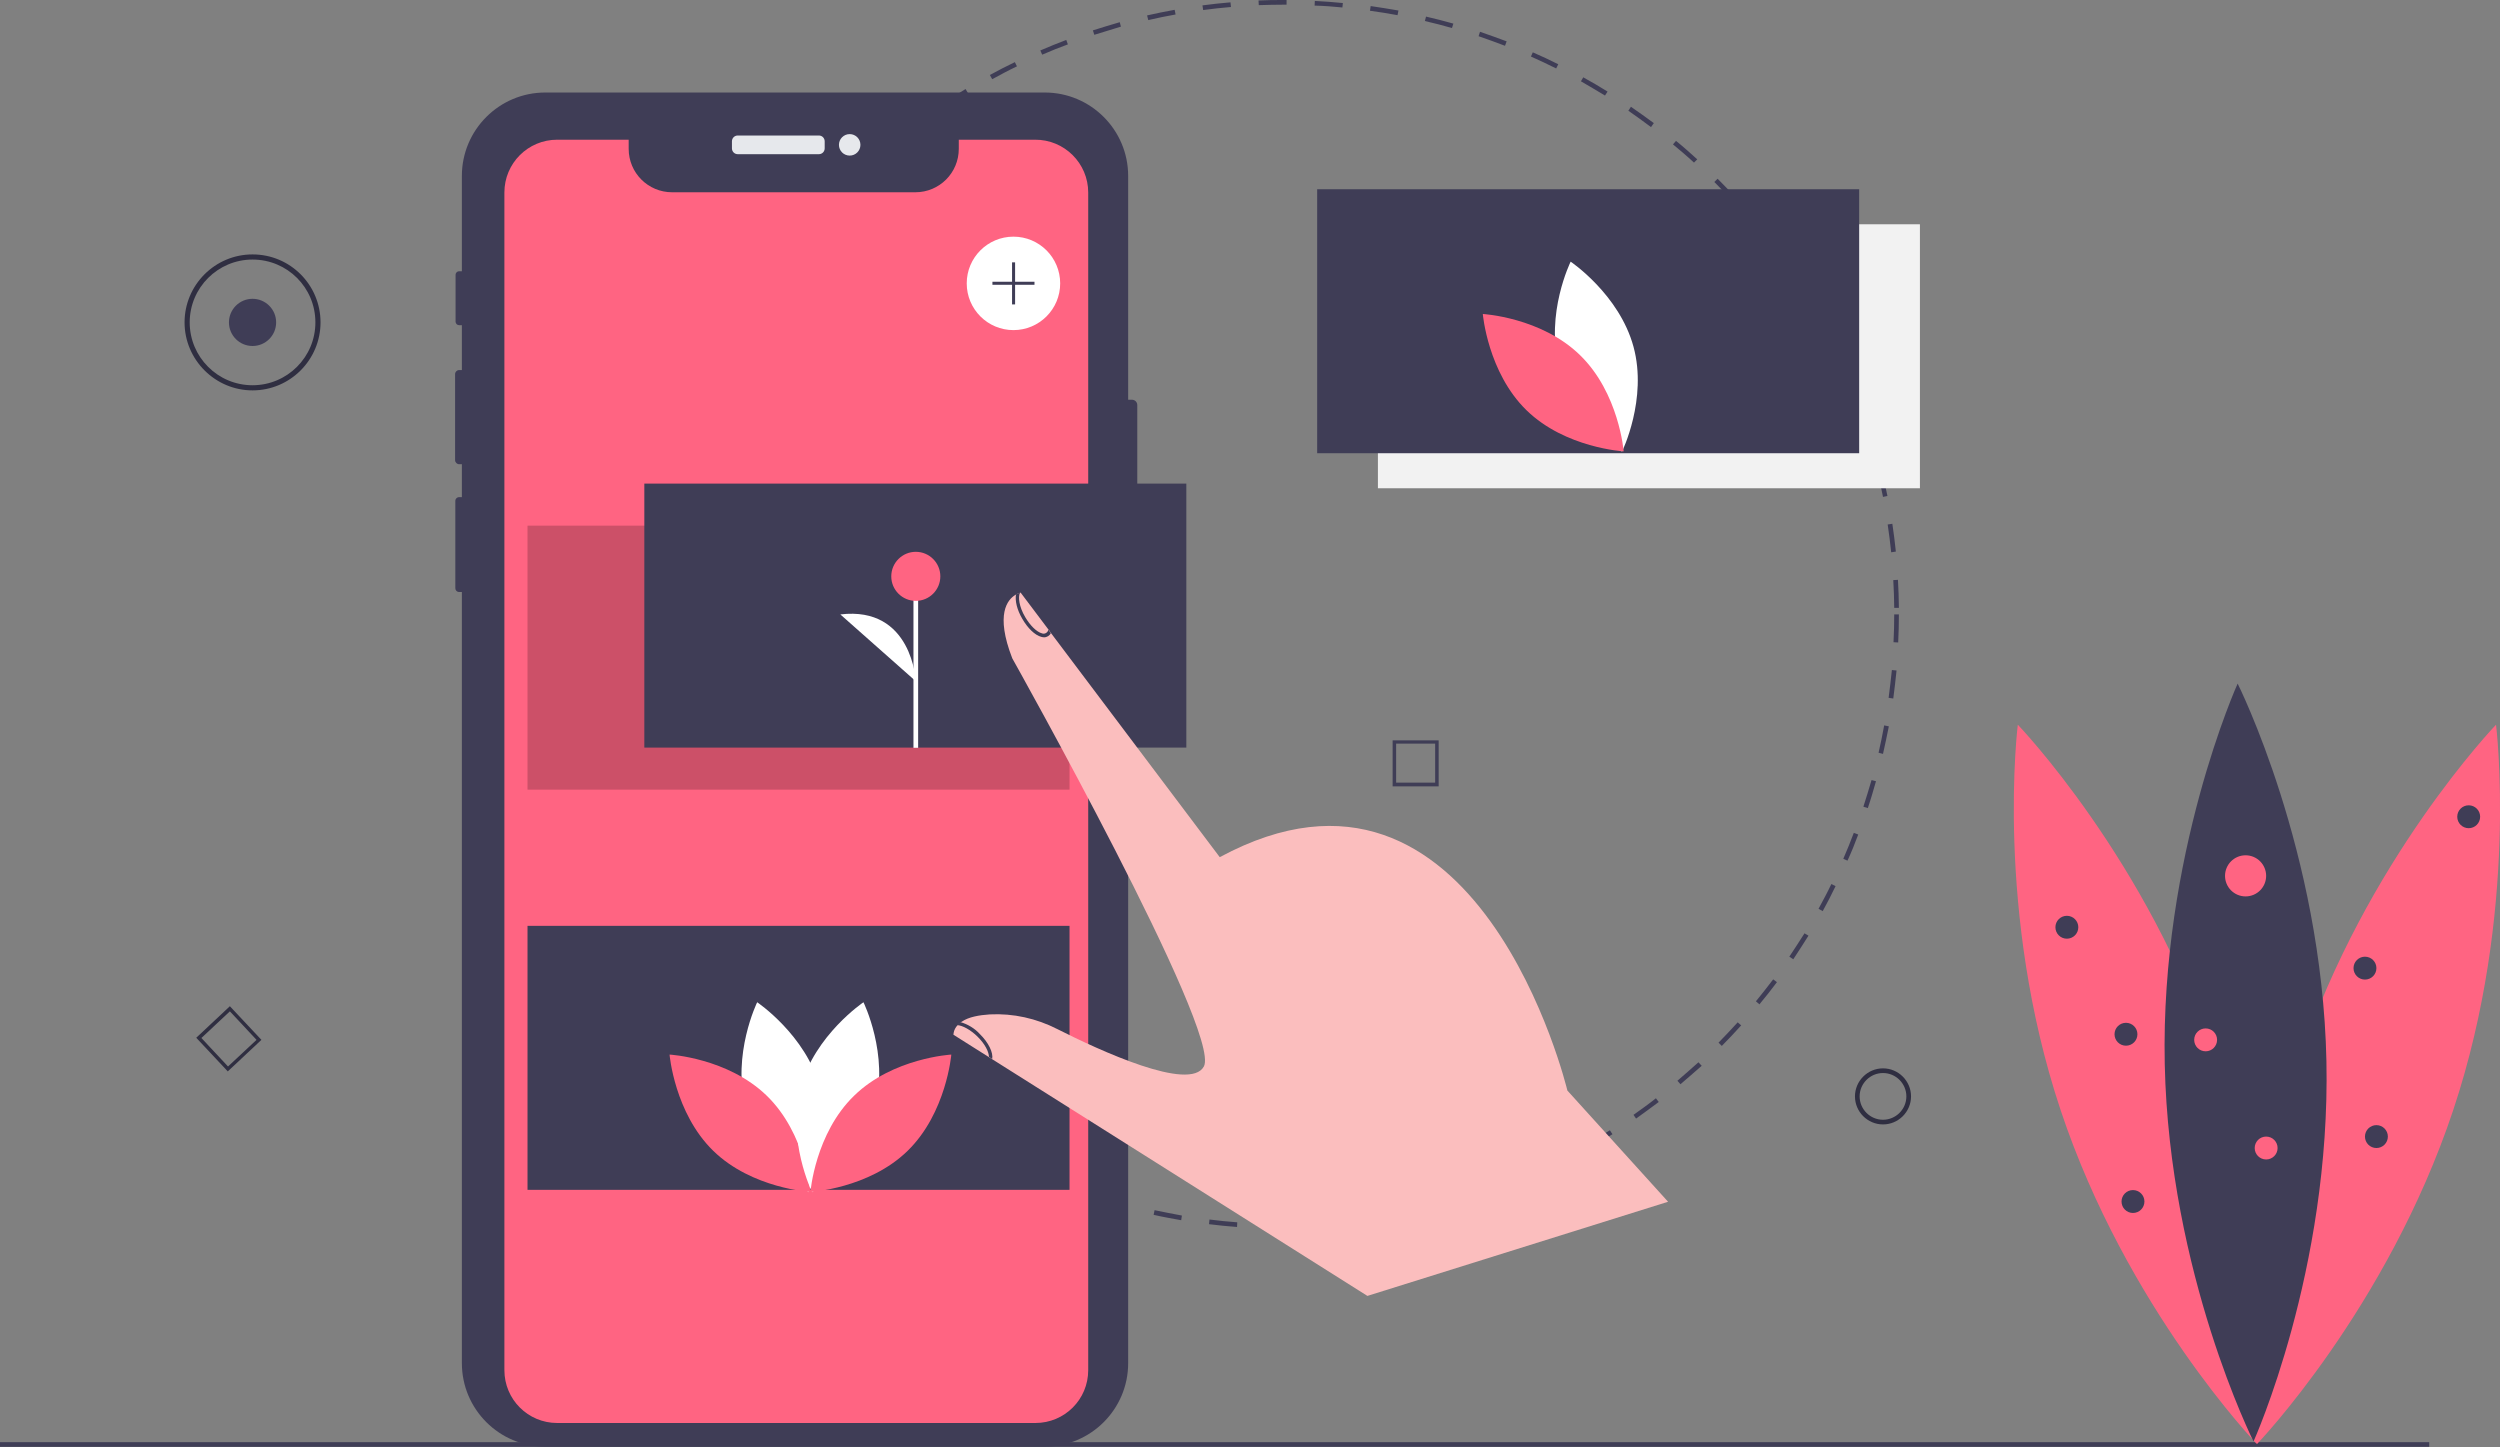 <?xml version="1.0" encoding="utf-8"?>
<!-- Generator: Adobe Illustrator 26.0.1, SVG Export Plug-In . SVG Version: 6.00 Build 0)  -->
<svg version="1.1" id="Layer_1" xmlns="http://www.w3.org/2000/svg" xmlns:xlink="http://www.w3.org/1999/xlink" x="0px" y="0px"
	 viewBox="0 0 1070.1 619.4" style="enable-background:new 0 0 1070.1 619.4;" xml:space="preserve">
<rect x="0" y="0" width="1070.1" height="619.4" fill="#808080" stroke="none"/>
<style type="text/css">
	.st0{fill:#3F3D56;}
	.st1{fill:#2F2E41;}
	.st2{fill:#E6E8EC;}
	.st3{fill:#FF6482;}
	.st4{opacity:0.2;enable-background:new    ;}
	.st5{fill:#F2F2F2;}
	.st6{fill:#FFFFFF;}
	.st7{fill:#FBBEBE;}
</style>
<path class="st0" d="M549.8,526c-2.8,0-5.6,0-8.3-0.1l0.1-2c4,0.1,8,0.2,12,0.1l0,2C552.3,526,551.1,526,549.8,526z M565.6,525.5
	l-0.1-2c4-0.2,8-0.6,11.9-1l0.2,2C573.6,525,569.6,525.3,565.6,525.5z M529.5,525.2c-4-0.3-8-0.7-12-1.2l0.2-2
	c3.9,0.5,7.9,0.9,11.9,1.2L529.5,525.2z M589.5,523l-0.3-2c3.9-0.6,7.9-1.3,11.8-2.1l0.4,2C597.5,521.7,593.5,522.4,589.5,523z
	 M505.6,522.3c-3.9-0.7-7.9-1.4-11.8-2.3l0.4-2c3.9,0.8,7.8,1.6,11.7,2.3L505.6,522.3z M613.1,518.3l-0.5-1.9c3.9-1,7.7-2,11.5-3.1
	l0.6,1.9C620.9,516.3,617,517.4,613.1,518.3z M482,517.2c-3.9-1-7.8-2.2-11.6-3.4l0.6-1.9c3.8,1.2,7.6,2.3,11.5,3.3L482,517.2z
	 M636.2,511.5l-0.7-1.9c3.7-1.3,7.5-2.7,11.2-4.2l0.7,1.9C643.8,508.8,640,510.2,636.2,511.5z M459.1,509.9
	c-3.8-1.4-7.5-2.9-11.2-4.4l0.8-1.8c3.7,1.5,7.4,3,11.1,4.4L459.1,509.9z M658.5,502.5l-0.8-1.8c3.6-1.6,7.2-3.4,10.7-5.2l0.9,1.8
	C665.8,499.1,662.2,500.9,658.5,502.5z M436.8,500.6c-3.6-1.7-7.2-3.5-10.8-5.4l0.9-1.8c3.5,1.9,7.1,3.7,10.7,5.4L436.8,500.6z
	 M679.9,491.6l-1-1.7c3.4-2,6.9-4,10.2-6.1l1.1,1.7C686.9,487.5,683.4,489.6,679.9,491.6z M415.6,489.2c-3.4-2-6.9-4.2-10.2-6.4
	l1.1-1.7c3.3,2.2,6.7,4.3,10.1,6.4L415.6,489.2z M700.3,478.8l-1.1-1.6c3.2-2.3,6.5-4.6,9.6-7.1l1.2,1.6
	C706.8,474.1,703.5,476.5,700.3,478.8L700.3,478.8z M395.4,475.9c-3.2-2.3-6.5-4.8-9.6-7.3l1.2-1.6c3.1,2.5,6.3,4.9,9.5,7.2
	L395.4,475.9z M719.3,464.1l-1.3-1.5c3-2.6,6-5.2,9-7.9l1.4,1.5C725.4,458.8,722.4,461.5,719.3,464.1L719.3,464.1z M376.6,460.9
	c-3-2.6-6-5.4-8.9-8.1l1.4-1.4c2.9,2.7,5.8,5.5,8.8,8.1L376.6,460.9z M737,447.7l-1.4-1.4c2.8-2.8,5.5-5.8,8.2-8.7l1.5,1.3
	C742.6,441.9,739.8,444.9,737,447.7L737,447.7z M359.2,444.2c-2.8-2.9-5.5-5.9-8.1-8.9l1.5-1.3c2.6,3,5.3,6,8,8.8L359.2,444.2z
	 M753.1,429.9l-1.5-1.3c2.5-3.1,5-6.2,7.4-9.4l1.6,1.2C758.2,423.6,755.7,426.8,753.1,429.9z M343.5,426.1c-2.5-3.1-4.9-6.4-7.2-9.6
	l1.6-1.2c2.3,3.2,4.7,6.4,7.2,9.5L343.5,426.1z M767.6,410.6l-1.7-1.1c2.2-3.3,4.4-6.7,6.5-10l1.7,1
	C772,403.8,769.8,407.3,767.6,410.6L767.6,410.6z M329.4,406.5c-2.2-3.3-4.3-6.8-6.3-10.2l1.7-1c2,3.4,4.1,6.8,6.3,10.1L329.4,406.5
	z M780.2,390l-1.8-1c1.9-3.5,3.8-7,5.5-10.6l1.8,0.9C784,382.9,782.1,386.5,780.2,390z M317.2,385.8c-1.9-3.5-3.7-7.1-5.4-10.8
	l1.8-0.9c1.7,3.6,3.5,7.2,5.3,10.7L317.2,385.8z M790.8,368.4l-1.8-0.8c1.6-3.6,3.1-7.4,4.5-11.1l1.9,0.7
	C794,361,792.5,364.7,790.8,368.4L790.8,368.4z M306.9,364.1c-1.5-3.7-3-7.4-4.4-11.2l1.9-0.7c1.4,3.7,2.8,7.5,4.3,11.1L306.9,364.1
	z M799.5,345.9l-1.9-0.6c1.2-3.8,2.4-7.6,3.5-11.4l1.9,0.5C801.9,338.2,800.8,342.1,799.5,345.9L799.5,345.9z M298.7,341.5
	c-1.2-3.8-2.3-7.7-3.3-11.6l1.9-0.5c1,3.8,2.1,7.7,3.3,11.5L298.7,341.5z M806,322.7l-1.9-0.5c0.9-3.9,1.7-7.8,2.4-11.7l2,0.4
	C807.7,314.8,806.9,318.8,806,322.7L806,322.7z M292.6,318.2c-0.8-3.9-1.6-7.9-2.2-11.8l2-0.3c0.6,3.9,1.4,7.9,2.2,11.7L292.6,318.2
	z M810.4,299l-2-0.3c0.5-3.9,1-7.9,1.4-11.9l2,0.2C811.4,291,810.9,295.1,810.4,299L810.4,299z M288.7,294.4c-0.5-4-0.9-8-1.2-12
	l2-0.1c0.3,4,0.7,8,1.1,11.9L288.7,294.4z M812.5,275l-2-0.1c0.2-4,0.3-8,0.3-11.9h2C812.8,267,812.7,271,812.5,275L812.5,275z
	 M286.9,270.4c-0.1-2.5-0.1-5-0.1-7.4c0-1.5,0-3.1,0-4.6l2,0c0,1.5,0,3,0,4.6c0,2.5,0,4.9,0.1,7.4L286.9,270.4z M810.8,260.2
	c0-4-0.2-8-0.4-11.9l2-0.1c0.2,4,0.4,8,0.4,12L810.8,260.2z M289.3,246.5l-2-0.1c0.2-4,0.6-8,1-12l2,0.2
	C289.9,238.5,289.6,242.5,289.3,246.5z M809.5,236.4c-0.4-3.9-0.9-7.9-1.5-11.9l2-0.3c0.6,4,1.1,8,1.5,11.9L809.5,236.4z
	 M291.9,222.7l-2-0.3c0.6-4,1.3-7.9,2.1-11.9l2,0.4C293.2,214.9,292.5,218.8,291.9,222.7z M806,212.7c-0.8-3.9-1.6-7.8-2.6-11.7
	l1.9-0.5c0.9,3.9,1.8,7.8,2.6,11.8L806,212.7z M296.6,199.3l-1.9-0.5c1-3.9,2-7.8,3.2-11.6l1.9,0.6
	C298.7,191.6,297.6,195.5,296.6,199.3z M800.3,189.5c-1.1-3.8-2.3-7.6-3.6-11.4l1.9-0.7c1.3,3.8,2.5,7.6,3.7,11.5L800.3,189.5z
	 M303.5,176.4l-1.9-0.7c1.3-3.8,2.8-7.6,4.3-11.3l1.9,0.8C306.3,168.9,304.8,172.7,303.5,176.4z M792.6,166.9c-1.5-3.7-3-7.4-4.6-11
	l1.8-0.8c1.6,3.6,3.2,7.4,4.7,11.1L792.6,166.9z M312.5,154.2l-1.8-0.8c1.7-3.6,3.4-7.3,5.3-10.8l1.8,0.9
	C315.9,147,314.2,150.6,312.5,154.2z M782.8,145.2c-1.8-3.5-3.7-7.1-5.6-10.5l1.7-1c2,3.5,3.9,7,5.7,10.6L782.8,145.2z M323.5,132.9
	l-1.7-1c2-3.5,4.1-6.9,6.3-10.3l1.7,1.1C327.6,126.1,325.5,129.5,323.5,132.9z M771,124.4c-2.1-3.4-4.3-6.7-6.6-10l1.6-1.1
	c2.3,3.3,4.5,6.6,6.6,10L771,124.4z M336.4,112.8l-1.6-1.2c2.3-3.3,4.7-6.5,7.2-9.7l1.6,1.2C341,106.3,338.6,109.5,336.4,112.8z
	 M757.4,104.8c-2.4-3.2-4.9-6.3-7.5-9.3l1.5-1.3c2.6,3.1,5.1,6.2,7.5,9.4L757.4,104.8z M351,93.9l-1.5-1.3c2.6-3,5.3-6.1,8-9L359,85
	C356.3,87.9,353.6,90.9,351,93.9z M742.1,86.5c-2.7-2.9-5.5-5.8-8.3-8.6l1.4-1.4c2.8,2.8,5.6,5.7,8.3,8.7L742.1,86.5z M367.3,76.4
	l-1.4-1.4c2.9-2.8,5.8-5.6,8.8-8.2l1.3,1.5C373.1,70.9,370.2,73.6,367.3,76.4L367.3,76.4z M725.1,69.6c-2.9-2.7-6-5.3-9-7.8l1.3-1.5
	c3.1,2.5,6.1,5.2,9.1,7.9L725.1,69.6z M385.1,60.5l-1.3-1.6c3.1-2.5,6.3-5,9.5-7.4l1.2,1.6C391.4,55.5,388.2,58,385.1,60.5
	L385.1,60.5z M706.7,54.4c-3.2-2.4-6.4-4.7-9.7-7l1.1-1.7c3.3,2.3,6.6,4.6,9.8,7L706.7,54.4z M404.3,46.3l-1.1-1.7
	c3.3-2.2,6.7-4.4,10.1-6.5l1,1.7C411,41.9,407.6,44.1,404.3,46.3L404.3,46.3z M687,40.9c-3.4-2.1-6.9-4.1-10.3-6.1l1-1.7
	c3.5,1.9,7,4,10.4,6.1L687,40.9z M424.7,33.9l-1-1.8c3.5-1.9,7.1-3.8,10.7-5.5l0.9,1.8C431.7,30.1,428.2,32,424.7,33.9z M666.1,29.3
	c-3.6-1.8-7.2-3.5-10.8-5.1l0.8-1.8c3.7,1.6,7.3,3.3,10.9,5.1L666.1,29.3z M446.1,23.4l-0.8-1.8c3.7-1.6,7.4-3.1,11.1-4.5l0.7,1.9
	C453.5,20.3,449.8,21.8,446.1,23.4L446.1,23.4z M644.2,19.6c-3.7-1.4-7.5-2.8-11.3-4.1l0.6-1.9c3.8,1.3,7.6,2.7,11.4,4.1L644.2,19.6
	z M468.4,14.9l-0.6-1.9c3.8-1.2,7.7-2.4,11.5-3.5l0.5,1.9C476.1,12.5,472.2,13.7,468.4,14.9L468.4,14.9z M621.5,12
	c-3.8-1.1-7.7-2.1-11.6-3l0.5-1.9c3.9,0.9,7.8,1.9,11.7,3L621.5,12z M491.5,8.6L491,6.6c3.9-0.9,7.9-1.7,11.8-2.4l0.4,2
	C499.3,6.9,495.3,7.7,491.5,8.6z M598.2,6.5c-3.9-0.7-7.9-1.4-11.8-1.9l0.3-2c4,0.6,8,1.2,11.9,1.9L598.2,6.5z M515,4.3l-0.3-2
	c4-0.5,8-1,12-1.3l0.2,2C522.9,3.3,518.9,3.8,515,4.3L515,4.3z M574.6,3.2c-3.9-0.4-7.9-0.7-11.9-0.8l0.1-2c4,0.2,8,0.5,12,0.9
	L574.6,3.2z M538.8,2.2l-0.1-2c3.7-0.2,7.4-0.2,11.1-0.2l0.9,0l0,2l-0.9,0C546.1,2,542.4,2.1,538.8,2.2L538.8,2.2z"/>
<path class="st1" d="M806,481.3c-6.6,0-12-5.4-12-12s5.4-12,12-12s12,5.4,12,12C818,475.9,812.6,481.3,806,481.3z M806,459.3
	c-5.5,0-10,4.5-10,10s4.5,10,10,10s10-4.5,10-10C816,463.8,811.5,459.3,806,459.3z"/>
<path class="st0" d="M486.8,173.4v65.7c0,1.3-1,2.3-2.3,2.3h-1.6v342.1c0,19.7-16,35.7-35.7,35.7H233.4c-19.7,0-35.7-16-35.7-35.7
	c0,0,0,0,0,0V253.4h-1.2c-0.9,0-1.6-0.7-1.6-1.6v-37.4c0-0.9,0.7-1.6,1.6-1.6c0,0,0,0,0,0h1.2v-14.1h-1.2c-0.9,0-1.7-0.8-1.7-1.7
	v-36.9c0-0.9,0.8-1.7,1.7-1.7h1.2v-19.2h-1.2c-0.8,0-1.5-0.7-1.5-1.5c0,0,0,0,0,0v-20.1c0-0.8,0.7-1.5,1.5-1.5h1.2V75.3
	c0-19.7,16-35.7,35.7-35.7h213.8c19.7,0,35.7,16,35.7,35.7v95.8h1.6C485.8,171.1,486.8,172.1,486.8,173.4z"/>
<path class="st2" d="M315.8,58h34.7c1.4,0,2.5,1.1,2.5,2.5v3c0,1.4-1.1,2.5-2.5,2.5h-34.7c-1.4,0-2.5-1.1-2.5-2.5v-3
	C313.3,59.1,314.4,58,315.8,58z"/>
<circle class="st2" cx="363.7" cy="62" r="4.6"/>
<path class="st3" d="M465.8,82.4v504.1c0,12.5-10.1,22.6-22.6,22.6H238.5c-12.5,0-22.6-10.1-22.6-22.6c0,0,0,0,0-0.1V82.4
	c0-12.5,10.1-22.6,22.6-22.6c0,0,0,0,0,0h30.6v3.9c0,10.3,8.3,18.6,18.6,18.6h104.1c10.3,0,18.6-8.3,18.6-18.6v-3.9h32.6
	C455.6,59.7,465.8,69.9,465.8,82.4C465.8,82.4,465.8,82.4,465.8,82.4z"/>
<rect x="225.8" y="225" class="st4" width="232" height="113"/>
<rect x="589.8" y="96" class="st5" width="232" height="113"/>
<rect x="225.8" y="396.3" class="st0" width="232" height="113"/>
<circle class="st6" cx="433.8" cy="121.3" r="20"/>
<polygon class="st0" points="442.8,120.6 434.5,120.6 434.5,112.3 433.2,112.3 433.2,120.6 424.8,120.6 424.8,121.9 433.2,121.9 
	433.2,130.3 434.5,130.3 434.5,121.9 442.8,121.9 "/>
<rect x="563.8" y="81" class="st0" width="232" height="113"/>
<path class="st6" d="M667.4,156.9c6.1,22.5,26.9,36.4,26.9,36.4s11-22.5,4.9-44.9s-26.9-36.4-26.9-36.4S661.3,134.4,667.4,156.9z"/>
<path class="st3" d="M676.3,152c16.7,16.2,18.7,41.2,18.7,41.2s-25-1.4-41.6-17.6s-18.7-41.2-18.7-41.2S659.7,135.8,676.3,152z"/>
<path class="st6" d="M319.2,473.9c6.1,22.5,26.9,36.4,26.9,36.4s11-22.5,4.9-44.9s-26.9-36.4-26.9-36.4S313.2,451.4,319.2,473.9z"/>
<path class="st3" d="M328.2,469c16.7,16.2,18.7,41.2,18.7,41.2s-25-1.4-41.6-17.6s-18.7-41.2-18.7-41.2S311.5,452.8,328.2,469z"/>
<path class="st6" d="M374.5,473.9c-6.1,22.5-26.9,36.4-26.9,36.4s-11-22.5-4.9-44.9s26.9-36.4,26.9-36.4S380.6,451.4,374.5,473.9z"
	/>
<path class="st3" d="M365.6,469c-16.7,16.2-18.7,41.2-18.7,41.2s25-1.4,41.6-17.6s18.7-41.2,18.7-41.2S382.2,452.8,365.6,469z"/>
<path class="st0" d="M615.8,336.6h-19.7v-19.7h19.7V336.6z M597.6,335h16.7v-16.7h-16.7V335z"/>
<path class="st1" d="M97.5,458.6L84,444.2l14.4-13.5l13.5,14.4L97.5,458.6z M86.2,444.3l11.4,12.2l12.2-11.4l-11.4-12.2L86.2,444.3z
	"/>
<circle class="st0" cx="108.1" cy="138" r="10.1"/>
<path class="st1" d="M108.1,167.1C92.1,167.1,79,154,79,138s13-29.1,29.1-29.1s29.1,13,29.1,29.1l0,0
	C137.2,154,124.2,167.1,108.1,167.1z M108.1,111.1c-14.8,0-26.9,12-26.9,26.9c0,14.8,12,26.9,26.9,26.9c14.8,0,26.9-12,26.9-26.9
	C135,123.1,123,111.1,108.1,111.1z"/>
<rect y="617.3" class="st0" width="1039.8" height="2"/>
<rect x="275.8" y="207" class="st0" width="232" height="113"/>
<rect x="391" y="245.7" class="st6" width="2" height="74.4"/>
<circle class="st3" cx="392" cy="246.7" r="10.5"/>
<path class="st6" d="M392,291.6c0,0-1.5-32.3-32.3-28.6"/>
<path class="st7" d="M714,514.4l-128.7,40.3l-160.1-101l0,0l-0.5-0.3l-0.1-0.1l-1.3-0.8l-15.2-9.6c0-0.3,0.1-0.5,0.1-0.8
	c0.2-1.2,0.8-2.3,1.6-3.2c0.3-0.3,0.6-0.6,0.9-0.9h0c0.1-0.1,0.3-0.2,0.5-0.4c0.2-0.1,0.3-0.2,0.5-0.3c2.9-2,7.4-2.8,12-3.1
	c10-0.5,19.9,1.7,28.9,6.3c18,9.1,56.7,27,62.7,16c7.9-14.4-82-174.7-82-174.7c-7.4-19-2-25.2,1.4-27.2c0.1-0.1,0.2-0.1,0.3-0.2
	c0.4-0.2,0.7-0.3,1.1-0.5c0.2-0.1,0.4-0.1,0.6-0.2c0.1,0,0.1,0,0.2,0l11.9,15.8l0.2,0.2l0.6,0.9l0.2,0.3l72.3,96
	c110.7-59.7,148.8,99.9,148.8,99.9L714,514.4z"/>
<path class="st0" d="M449.8,271c-0.5,1.1-1.7,1.8-2.9,1.8c-0.4,0-0.8-0.1-1.2-0.2c-2.7-0.7-5.8-3.7-8.1-7.7
	c-2.3-3.9-3.2-7.8-2.7-10.5c0.4-0.2,0.7-0.3,1.1-0.5c0.2-0.1,0.4-0.1,0.6-0.2c-0.9,1.8-0.4,6,2.2,10.4c2.1,3.6,4.9,6.4,7.2,7
	c1,0.4,2.1-0.1,2.6-1.1c0.1-0.2,0.1-0.3,0.1-0.5l0.2,0.2l0.6,0.9L449.8,271z"/>
<path class="st0" d="M424.7,453.3L424.7,453.3l-1.4-0.9c0-2-1.5-5.4-5-8.8c-2.9-2.8-6.3-4.7-8.6-4.8c0.3-0.3,0.6-0.6,0.9-0.9h0
	c0.1-0.1,0.3-0.2,0.5-0.4c3.1,0.9,6,2.6,8.2,5C423.2,446.3,425.2,450.6,424.7,453.3z"/>
<path class="st3" d="M947.7,453.2c28.3,85,18.3,164.9,18.3,164.9s-55.7-58-84-143s-18.3-164.9-18.3-164.9S919.5,368.2,947.7,453.2z"
	/>
<path class="st3" d="M984.4,453.2c-28.3,85-18.3,164.9-18.3,164.9s55.7-58,84-143s18.3-164.9,18.3-164.9S1012.7,368.2,984.4,453.2z"
	/>
<path class="st0" d="M995.8,454.1c1.9,89.6-31.2,162.9-31.2,162.9s-36.1-71.9-38-161.5s31.2-162.9,31.2-162.9
	S993.9,364.5,995.8,454.1z"/>
<circle class="st3" cx="961.2" cy="374.9" r="8.8"/>
<circle class="st3" cx="944.1" cy="445.1" r="4.9"/>
<circle class="st0" cx="884.7" cy="396.9" r="4.9"/>
<circle class="st0" cx="1056.7" cy="349.6" r="4.9"/>
<circle class="st0" cx="910" cy="442.7" r="4.9"/>
<circle class="st0" cx="1012.3" cy="414.4" r="4.9"/>
<circle class="st0" cx="913" cy="514.3" r="4.9"/>
<circle class="st0" cx="1017.2" cy="486.5" r="4.9"/>
<circle class="st3" cx="970" cy="491.4" r="4.9"/>
</svg>
